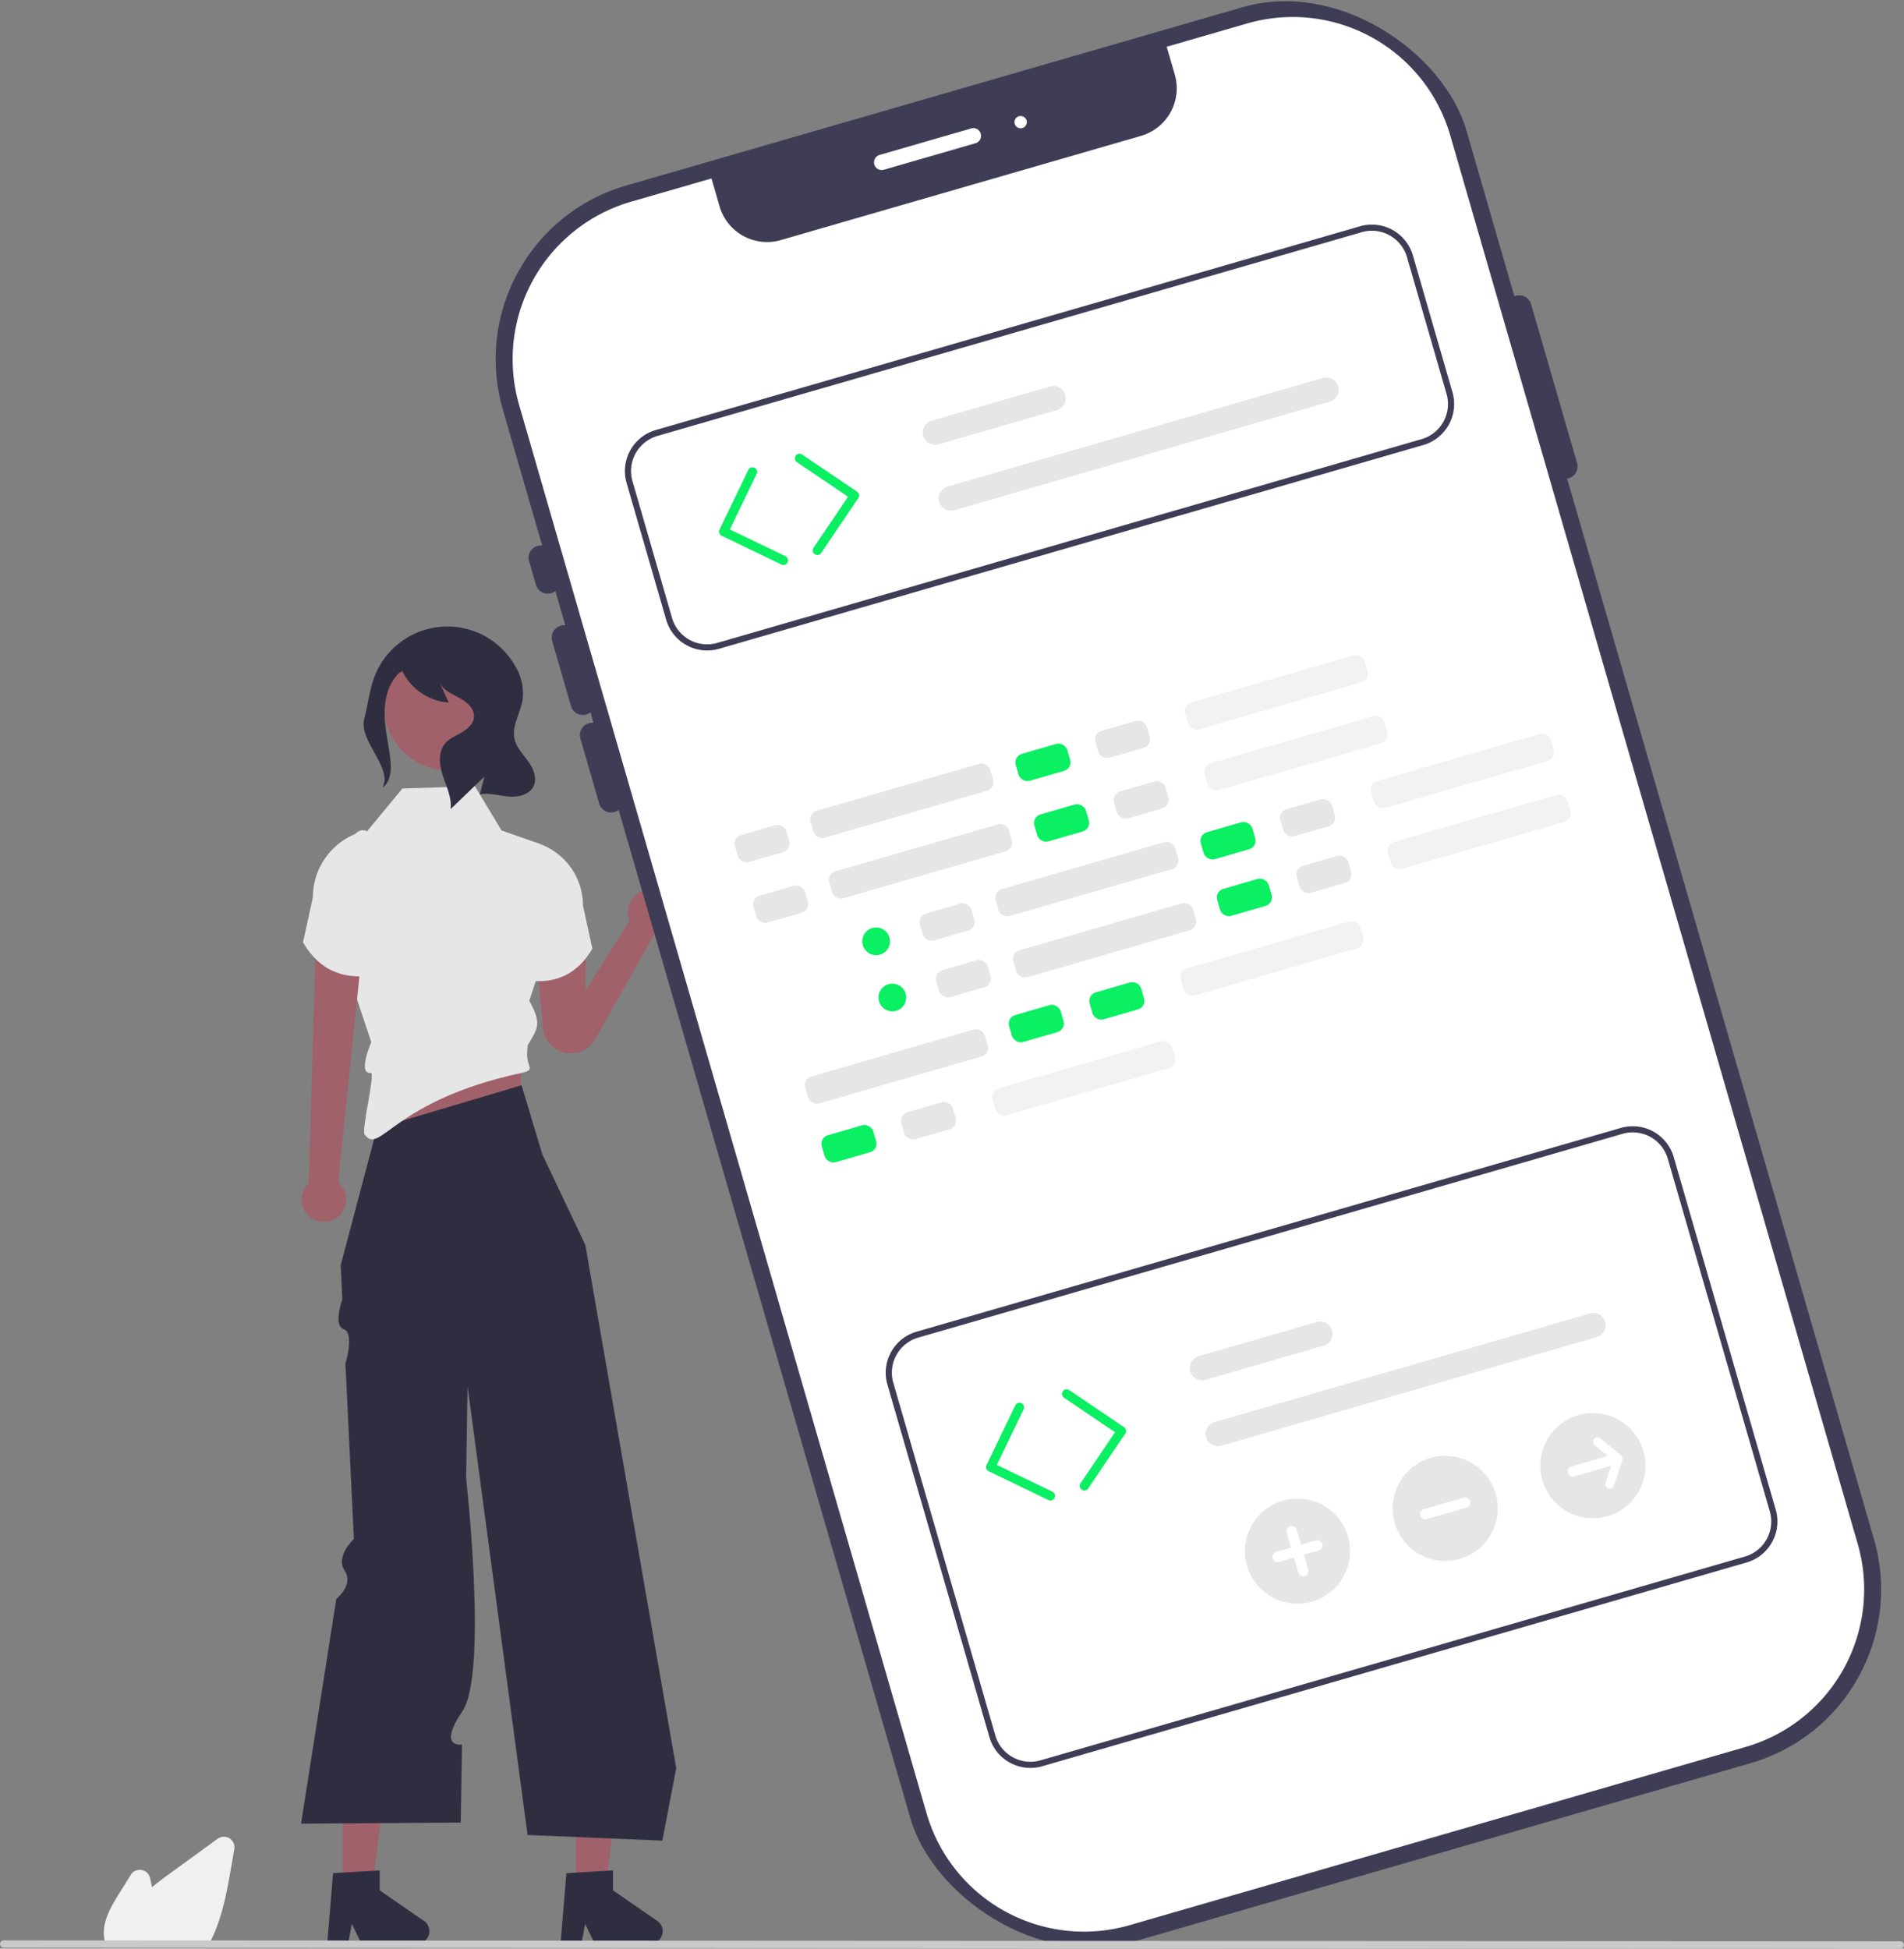 <svg xmlns="http://www.w3.org/2000/svg" xmlns:xlink="http://www.w3.org/1999/xlink" width="618.726" height="633.214" data-name="Layer 1" viewBox="0 0 618.726 633.214"><rect x="0" y="0" width="618.726" height="633.214" fill="#808080" stroke="none"/><polygon fill="#a0616a" points="111.33 615.176 120.809 615.176 125.32 578.614 111.33 578.614 111.33 615.176"/><path fill="#2f2e41" d="M398.873,742.076l15.144-.904v6.488l14.398,9.944a4.053,4.053,0,0,1-2.303,7.388h-18.029l-3.108-6.418-1.213,6.418h-6.798Z" transform="translate(-290.637 -133.393)"/><polygon fill="#a0616a" points="187.143 615.176 196.622 615.176 201.134 578.614 187.143 578.614 187.143 615.176"/><path fill="#2f2e41" d="M474.687,742.076l15.144-.904v6.488l14.398,9.944a4.053,4.053,0,0,1-2.303,7.388h-18.029l-3.108-6.418-1.213,6.418h-6.798Z" transform="translate(-290.637 -133.393)"/><polygon fill="#a0616a" points="118.834 391.865 169.231 393.128 169.231 338.66 127.834 338.865 118.834 391.865"/><path fill="#2f2e41" d="M460.124,486.042l6.737,22.446,13.985,29.442L510.388,707.989l-4.517,23.524-43.795-1.84L442.571,583.864l-.314,20.129-.152,9.743s7.114,63.369-1.179,75.668-.169,10.851-.169,10.851l-.395,25.369-51.892.368,11.448-73.037s5.813-4.59,2.703-9.204,3.014-10.264,3.014-10.264l-2.747-57.018s3.041-9.849-.536-11.129-.47-9.749-.47-9.749l-.532-11.036,11.772-44.512Z" transform="translate(-290.637 -133.393)"/><path fill="#e6e6e6" d="M411.289,472.053l-5.152-15.457-3.68-5.152-1.472-14.721c0-39.747,8.866-33.128,8.866-33.128l11.564-13.979,13.157-.411,10.397-.325,8.644,14.353,12.513,4.416,4.9,25.46-8.948,27.168.395-2.019c4.212,7.776,3.141,8.946-.347,14.785l-.173,2.108c-.41,4.985,3.064,5.844-1.827,6.892-42,9-46,27-51,20-1.113-1.559,3.611-20.161,2-20C406.709,482.484,411.289,472.053,411.289,472.053Z" transform="translate(-290.637 -133.393)"/><circle cx="146.391" cy="228.71" r="21.835" fill="#a0616a"/><path fill="#a0616a" d="M390.969,517.89l2.236-76.92,14.563,6.371-7.26,70.268a7.257,7.257,0,1,1-9.539.28Z" transform="translate(-290.637 -133.393)"/><path fill="#e6e6e6" d="M409.589,403.197l-1.694.535a22.322,22.322,0,0,0-15.6,21.286l-3.186,14.587c4.615,7.918,11.437,11.841,20.935,10.922Z" transform="translate(-290.637 -133.393)"/><path fill="#a0616a" d="M509.139,429.747a7.251,7.251,0,1,0-13.899,2.89l-14.28,22.502V441.643l-16.108,1.741,2.255,24.052a9.079,9.079,0,0,0,16.947,3.615l19.303-34.203A7.253,7.253,0,0,0,509.139,429.747Z" transform="translate(-290.637 -133.393)"/><path fill="#e6e6e6" d="M463.546,406.814l1.62.512a21.354,21.354,0,0,1,14.924,20.363l3.048,13.955c-4.415,7.574-10.941,11.328-20.027,10.449Z" transform="translate(-290.637 -133.393)"/><path fill="#2f2e41" d="M409.001,366.98c1.219-4.642,1.678-9.5,3.44-13.964a25.345,25.345,0,0,1,45.514-3.388,17.264,17.264,0,0,1,2.498,11.226c-.695,4.261-3.518,8.313-2.634,12.54.591,2.827,2.727,5.024,4.422,7.362s3.034,5.431,1.813,8.049c-1.327,2.843-5.012,3.683-8.138,3.416-3.126-.267-6.256-1.276-9.342-.71l1.469-5.758q-5.486,5.281-10.972,10.561c.405-3.664-1.297-7.179-2.471-10.673s-1.721-7.705.605-10.565c1.391-1.71,3.534-2.574,5.447-3.669s3.812-2.735,4.007-4.931c.241-2.715-2.192-4.894-4.581-6.207-2.389-1.313-5.14-2.413-6.481-4.786q1.444,3.099,2.887,6.198a18.243,18.243,0,0,1-15.132-10.247l-1.319.863c-10.965,12.296,3.077,30.72-5.155,37.166C418.493,383.018,407.123,374.128,409.001,366.98Z" transform="translate(-290.637 -133.393)"/><rect width="326" height="594" x="513.818" y="153" fill="#3f3d56" rx="58.728" transform="translate(-389.033 72.425) rotate(-16.135)"/><path fill="#fff" d="M695.973,141.005l-26.197,7.579,2.618,9.05a16.079,16.079,0,0,1-10.977,19.914L544.374,211.409a16.079,16.079,0,0,1-19.914-10.977l-2.618-9.05-26.197,7.579a53.289,53.289,0,0,0-36.339,65.924L591.739,722.656A53.289,53.289,0,0,0,657.664,758.995l200.328-57.955a53.289,53.289,0,0,0,36.339-65.924L761.897,177.344A53.289,53.289,0,0,0,695.973,141.005Z" transform="translate(-290.637 -133.393)"/><path fill="#3f3d56" d="M469.748,326.168a4.005,4.005,0,0,1-4.954-2.731l-2.223-7.685a4,4,0,1,1,7.685-2.223l2.223,7.685A4.005,4.005,0,0,1,469.748,326.168Z" transform="translate(-290.637 -133.393)"/><path fill="#3f3d56" d="M481.148,365.574a4.005,4.005,0,0,1-4.954-2.731l-6.12-21.154a4,4,0,1,1,7.685-2.223l6.12,21.154A4.005,4.005,0,0,1,481.148,365.574Z" transform="translate(-290.637 -133.393)"/><path fill="#3f3d56" d="M490.313,397.253a4.005,4.005,0,0,1-4.954-2.731l-6.12-21.154a4,4,0,0,1,7.685-2.223l6.12,21.154A4.005,4.005,0,0,1,490.313,397.253Z" transform="translate(-290.637 -133.393)"/><path fill="#3f3d56" d="M800.39,288.809a4.005,4.005,0,0,1-4.954-2.731l-14.933-51.617a4,4,0,0,1,7.685-2.223l14.933,51.617A4.005,4.005,0,0,1,800.39,288.809Z" transform="translate(-290.637 -133.393)"/><path fill="#0bef62" d="M545.628,316.923a1.496,1.496,0,0,1-1.067-.09l-19.404-9.348a1.5,1.5,0,0,1-.7-2.002l9.348-19.404a1.5,1.5,0,1,1,2.703,1.302l-8.697,18.053L545.863,314.131a1.5,1.5,0,0,1-.235,2.792Z" transform="translate(-290.637 -133.393)"/><path fill="#0bef62" d="M556.658,313.691a1.5,1.5,0,0,1-1.66-2.281L566.221,294.81l-16.6-11.224a1.5,1.5,0,1,1,1.68-2.485L569.144,293.165a1.499,1.499,0,0,1,.402,2.083L557.482,313.091A1.492,1.492,0,0,1,556.658,313.691Z" transform="translate(-290.637 -133.393)"/><path fill="#3f3d56" d="M753.17,278.006,524.273,344.227a13.874,13.874,0,0,1-17.164-9.461l-12.862-44.46a13.874,13.874,0,0,1,9.461-17.164l228.897-66.22a13.874,13.874,0,0,1,17.164,9.461l12.862,44.46A13.874,13.874,0,0,1,753.17,278.006Zm-248.906-2.944a11.872,11.872,0,0,0-8.096,14.687l12.862,44.46a11.872,11.872,0,0,0,14.687,8.096l228.897-66.22a11.872,11.872,0,0,0,8.096-14.687l-12.862-44.46a11.872,11.872,0,0,0-14.687-8.096Z" transform="translate(-290.637 -133.393)"/><path fill="#e6e6e6" d="M634.046,266.665l-38.424,11.116a4,4,0,0,1-2.223-7.685L631.823,258.98a4,4,0,0,1,2.223,7.685Z" transform="translate(-290.637 -133.393)"/><path fill="#e6e6e6" d="M722.772,263.898l-121.997,35.294a4,4,0,0,1-2.223-7.685l121.997-35.294a4,4,0,1,1,2.223,7.685Z" transform="translate(-290.637 -133.393)"/><path fill="#0bef62" d="M632.389,620.909a1.494,1.494,0,0,1-1.067-.09l-19.404-9.348a1.5,1.5,0,0,1-.7-2.002l9.348-19.404a1.5,1.5,0,0,1,2.703,1.302l-8.697,18.053,18.053,8.697a1.5,1.5,0,0,1-.235,2.792Z" transform="translate(-290.637 -133.393)"/><path fill="#0bef62" d="M643.419,617.677a1.5,1.5,0,0,1-1.661-2.281L652.982,598.796l-16.6-11.224a1.5,1.5,0,0,1,1.68-2.485l17.843,12.064a1.5,1.5,0,0,1,.403,2.082L644.244,617.077A1.496,1.496,0,0,1,643.419,617.677Z" transform="translate(-290.637 -133.393)"/><path fill="#3f3d56" d="M858.218,641.116,629.321,707.337a13.874,13.874,0,0,1-17.164-9.461L579.008,583.291a13.874,13.874,0,0,1,9.461-17.164L817.366,499.907a13.874,13.874,0,0,1,17.164,9.461L867.679,623.953A13.874,13.874,0,0,1,858.218,641.116Zm-269.193-73.068a11.872,11.872,0,0,0-8.096,14.687l33.149,114.584a11.872,11.872,0,0,0,14.687,8.096l228.897-66.22a11.872,11.872,0,0,0,8.096-14.687L832.608,509.924a11.872,11.872,0,0,0-14.687-8.096Z" transform="translate(-290.637 -133.393)"/><path fill="#e6e6e6" d="M720.807,570.65l-38.424,11.116a4,4,0,1,1-2.223-7.685l38.424-11.116a4,4,0,0,1,2.223,7.685Z" transform="translate(-290.637 -133.393)"/><path fill="#e6e6e6" d="M809.533,567.884,687.536,603.178a4,4,0,1,1-2.223-7.685L807.31,560.199a4,4,0,0,1,2.223,7.685Z" transform="translate(-290.637 -133.393)"/><rect width="17.432" height="9.123" x="529.557" y="402.966" fill="#e6e6e6" rx="2.88" transform="translate(-382.687 32.249) rotate(-16.135)"/><rect width="17.432" height="9.123" x="620.843" y="376.557" fill="#0bef62" rx="2.88" transform="translate(-371.752 56.578) rotate(-16.135)"/><rect width="17.432" height="9.123" x="646.707" y="369.074" fill="#e6e6e6" rx="2.88" transform="translate(-368.654 63.471) rotate(-16.135)"/><rect width="60.764" height="9.123" x="553.323" y="389.031" fill="#e6e6e6" rx="2.88" transform="translate(-377.025 44.326) rotate(-16.135)"/><rect width="60.764" height="9.123" x="675.037" y="353.819" fill="#f2f2f2" rx="2.88" transform="translate(-362.445 76.764) rotate(-16.135)"/><rect width="17.432" height="9.123" x="535.607" y="422.65" fill="#e6e6e6" rx="2.88" transform="translate(-387.919 34.706) rotate(-16.135)"/><rect width="17.432" height="9.123" x="626.893" y="396.241" fill="#0bef62" rx="2.88" transform="translate(-376.984 59.034) rotate(-16.135)"/><rect width="17.432" height="9.123" x="652.757" y="388.758" fill="#e6e6e6" rx="2.88" transform="translate(-373.886 65.927) rotate(-16.135)"/><rect width="60.764" height="9.123" x="559.372" y="408.715" fill="#e6e6e6" rx="2.88" transform="translate(-382.257 46.783) rotate(-16.135)"/><rect width="60.764" height="9.123" x="681.086" y="373.502" fill="#f2f2f2" rx="2.88" transform="matrix(0.961, -0.278, 0.278, 0.961, -367.677, 79.221)"/><rect width="17.432" height="9.123" x="589.687" y="428.438" fill="#e6e6e6" rx="2.88" transform="translate(-387.398 49.963) rotate(-16.135)"/><rect width="17.432" height="9.123" x="680.973" y="402.029" fill="#0bef62" rx="2.88" transform="translate(-376.463 74.291) rotate(-16.135)"/><rect width="17.432" height="9.123" x="706.837" y="394.547" fill="#e6e6e6" rx="2.88" transform="translate(-373.364 81.185) rotate(-16.135)"/><rect width="60.764" height="9.123" x="613.452" y="414.503" fill="#e6e6e6" rx="2.88" transform="translate(-381.735 62.04) rotate(-16.135)"/><rect width="60.764" height="9.123" x="735.167" y="379.291" fill="#f2f2f2" rx="2.88" transform="matrix(0.961, -0.278, 0.278, 0.961, -367.155, 94.478)"/><rect width="17.432" height="9.123" x="557.8" y="500.484" fill="#0bef62" rx="2.88" transform="translate(-408.676 43.939) rotate(-16.135)"/><rect width="17.432" height="9.123" x="583.664" y="493.002" fill="#e6e6e6" rx="2.88" transform="translate(-405.577 50.832) rotate(-16.135)"/><rect width="60.764" height="9.123" x="612.416" y="479.207" fill="#f2f2f2" rx="2.88" transform="translate(-399.758 64.301) rotate(-16.135)"/><rect width="17.432" height="9.123" x="618.687" y="461.435" fill="#0bef62" rx="2.88" transform="translate(-395.425 59.322) rotate(-16.135)"/><rect width="17.432" height="9.123" x="644.552" y="453.953" fill="#0bef62" rx="2.88" transform="matrix(0.961, -0.278, 0.278, 0.961, -392.327, 66.215)"/><rect width="60.764" height="9.123" x="551.59" y="475.37" fill="#e6e6e6" rx="2.88" transform="translate(-401.088 47.245) rotate(-16.135)"/><rect width="60.764" height="9.123" x="673.304" y="440.158" fill="#f2f2f2" rx="2.88" transform="matrix(0.961, -0.278, 0.278, 0.961, -386.507, 79.683)"/><rect width="17.432" height="9.123" x="595.014" y="446.85" fill="#e6e6e6" rx="2.88" transform="translate(-392.305 52.169) rotate(-16.135)"/><rect width="17.432" height="9.123" x="686.299" y="420.441" fill="#0bef62" rx="2.88" transform="translate(-381.37 76.497) rotate(-16.135)"/><rect width="17.432" height="9.123" x="712.164" y="412.959" fill="#e6e6e6" rx="2.88" transform="translate(-378.271 83.39) rotate(-16.135)"/><rect width="60.764" height="9.123" x="619.202" y="434.376" fill="#e6e6e6" rx="2.88" transform="translate(-387.032 64.42) rotate(-16.135)"/><rect width="60.764" height="9.123" x="740.916" y="399.164" fill="#f2f2f2" rx="2.88" transform="translate(-372.452 96.858) rotate(-16.135)"/><circle cx="289.985" cy="324.137" r="4.5" fill="#0bef62"/><circle cx="284.705" cy="305.886" r="4.5" fill="#0bef62"/><path fill="#fff" d="M607.633,179.935,577.854,188.55a2.5,2.5,0,0,1-1.39-4.803l29.779-8.615a2.5,2.5,0,1,1,1.39,4.803Z" transform="translate(-290.637 -133.393)"/><circle cx="331.671" cy="39.693" r="2" fill="#fff"/><path fill="#f0f0f0" d="M325.012,765.252a10.947,10.947,0,0,1-.563-2.331.756.756,0,0,1-.013-.176c-.509-4.842,1.99-9.331,4.822-13.887l3.883-6.238a3.439,3.439,0,0,1,6.281,1.086c.211.969.422,1.951.624,2.931,2.09-1.739,4.273-3.349,6.184-4.739q7.57-5.493,15.136-10.999a3.437,3.437,0,0,1,5.41,3.362l-.96,5.566c-1.275,7.385-2.72,15.755-6.138,23.073-.383.838-.792,1.653-1.217,2.423l-.143.259H325.131Z" transform="translate(-290.637 -133.393)"/><path fill="#cacaca" d="M291.821,766.3l616.357.307a1.191,1.191,0,0,0,0-2.381l-616.357-.307a1.191,1.191,0,0,0,0,2.381Z" transform="translate(-290.637 -133.393)"/><path fill="#e6e6e6" d="M717.018,653.841a17.079,17.079,0,1,1,11.66-21.152A17.079,17.079,0,0,1,717.018,653.841Z" transform="translate(-290.637 -133.393)"/><path fill="#fff" d="M718.277,633.944l-4.855,1.405-1.405-4.855a1.685,1.685,0,1,0-3.237.936l1.405,4.855-4.855,1.405a1.685,1.685,0,0,0,.936,3.237l4.855-1.405,1.405,4.855a1.685,1.685,0,1,0,3.237-.936l-1.405-4.855,4.855-1.405a1.685,1.685,0,0,0-.936-3.237Z" transform="translate(-290.637 -133.393)"/><path fill="#e6e6e6" d="M765.016,639.955a17.079,17.079,0,1,1,11.66-21.152A17.079,17.079,0,0,1,765.016,639.955Z" transform="translate(-290.637 -133.393)"/><path fill="#fff" d="M766.275,620.058l-4.855,1.405-3.237.936-4.855,1.405a1.685,1.685,0,0,0,.936,3.237l4.855-1.405,3.237-.936,4.855-1.405a1.685,1.685,0,1,0-.936-3.237Z" transform="translate(-290.637 -133.393)"/><path fill="#e6e6e6" d="M813.015,626.069a17.079,17.079,0,1,1,11.66-21.152A17.079,17.079,0,0,1,813.015,626.069Z" transform="translate(-290.637 -133.393)"/><path fill="#fff" d="M817.273,606.214l-6.615-5.443a1.436,1.436,0,1,0-1.825,2.218l4.278,3.52-3.692,1.068-3.237.936-4.855,1.405a1.685,1.685,0,1,0,.936,3.237l4.855-1.405,3.237-.936,3.84-1.111-1.823,5.519a1.436,1.436,0,0,0,2.727.901l2.687-8.134a1.895,1.895,0,0,0-.513-1.775Z" transform="translate(-290.637 -133.393)"/></svg>